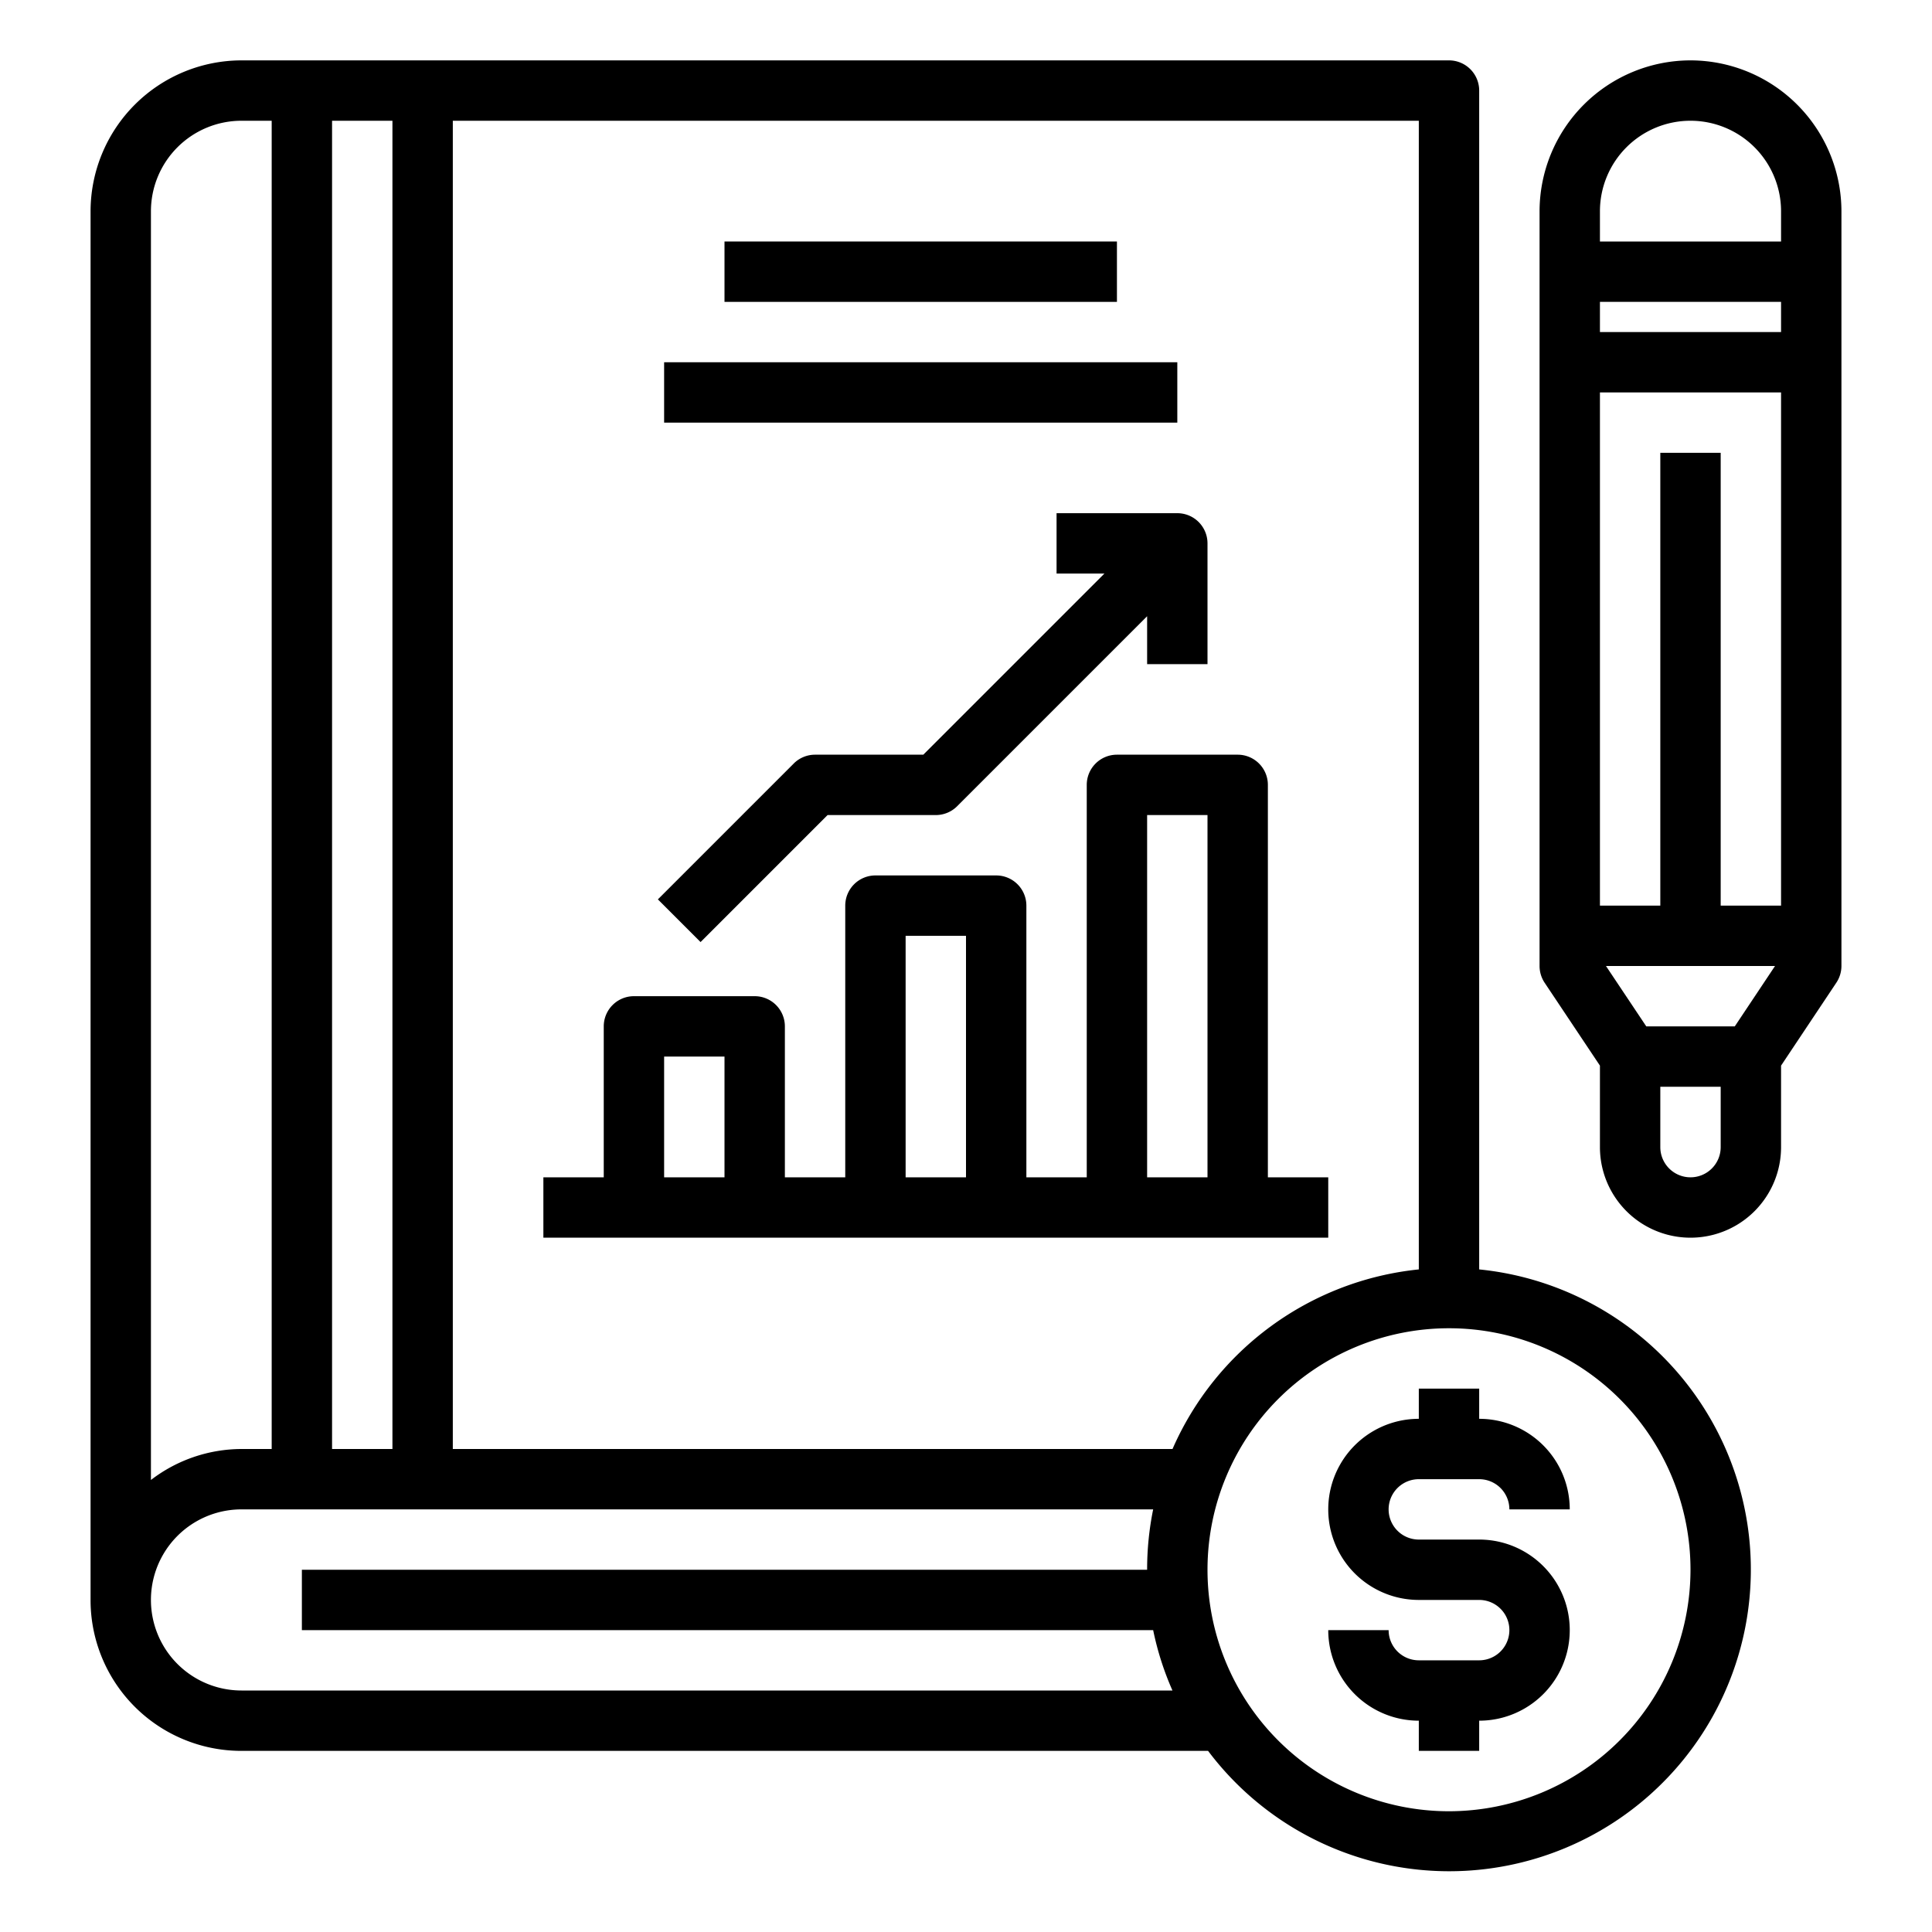 <svg xmlns="http://www.w3.org/2000/svg" viewBox="0 0 64 64" x="0px" y="0px"><g><path d="M47,49h2a1,1,0,0,1,1,1h2a3,3,0,0,0-3-3V46H47v1a3,3,0,0,0,0,6h2a1,1,0,0,1,0,2H47a1,1,0,0,1-1-1H44a3,3,0,0,0,3,3v1h2V57a3,3,0,0,0,0-6H47a1,1,0,0,1,0-2Z"></path><path d="M49,42.051V3a1,1,0,0,0-1-1H8A5.006,5.006,0,0,0,3,7V53a4.995,4.995,0,0,0,5,5H40.019A9.993,9.993,0,1,0,49,42.051Zm-2,0A10.019,10.019,0,0,0,38.841,48H15V4H47ZM11,48V4h2V48ZM8,4H9V48H8a4.948,4.948,0,0,0-3,1.026V7A3,3,0,0,1,8,4ZM8,56a3,3,0,0,1,0-6H38.2a9.983,9.983,0,0,0-.2,2H10v2H38.2a9.843,9.843,0,0,0,.639,2Zm40,4a8,8,0,1,1,8-8A8.009,8.009,0,0,1,48,60Z"></path><path d="M56,2a5.006,5.006,0,0,0-5,5V32a1.006,1.006,0,0,0,.168.555L53,35.3V38a3,3,0,0,0,6,0V35.3l1.832-2.748A1.006,1.006,0,0,0,61,32V7A5.006,5.006,0,0,0,56,2Zm0,2a3,3,0,0,1,3,3V8H53V7A3,3,0,0,1,56,4ZM54.535,34,53.2,32h5.6l-1.333,2ZM57,30V15H55V30H53V13h6V30ZM53,11V10h6v1Zm3,28a1,1,0,0,1-1-1V36h2v2A1,1,0,0,1,56,39Z"></path><rect x="24" y="8" width="13" height="2"></rect><rect x="22" y="12" width="17" height="2"></rect><path d="M27.414,27H31a1,1,0,0,0,.707-.293L38,20.414V22h2V18a1,1,0,0,0-1-1H35v2h1.586l-6,6H27a1,1,0,0,0-.707.293l-4.5,4.5,1.414,1.414Z"></path><path d="M18,41H44V39H42V26a1,1,0,0,0-1-1H37a1,1,0,0,0-1,1V39H34V30a1,1,0,0,0-1-1H29a1,1,0,0,0-1,1v9H26V34a1,1,0,0,0-1-1H21a1,1,0,0,0-1,1v5H18ZM38,27h2V39H38Zm-8,4h2v8H30Zm-8,4h2v4H22Z"></path></g></svg>